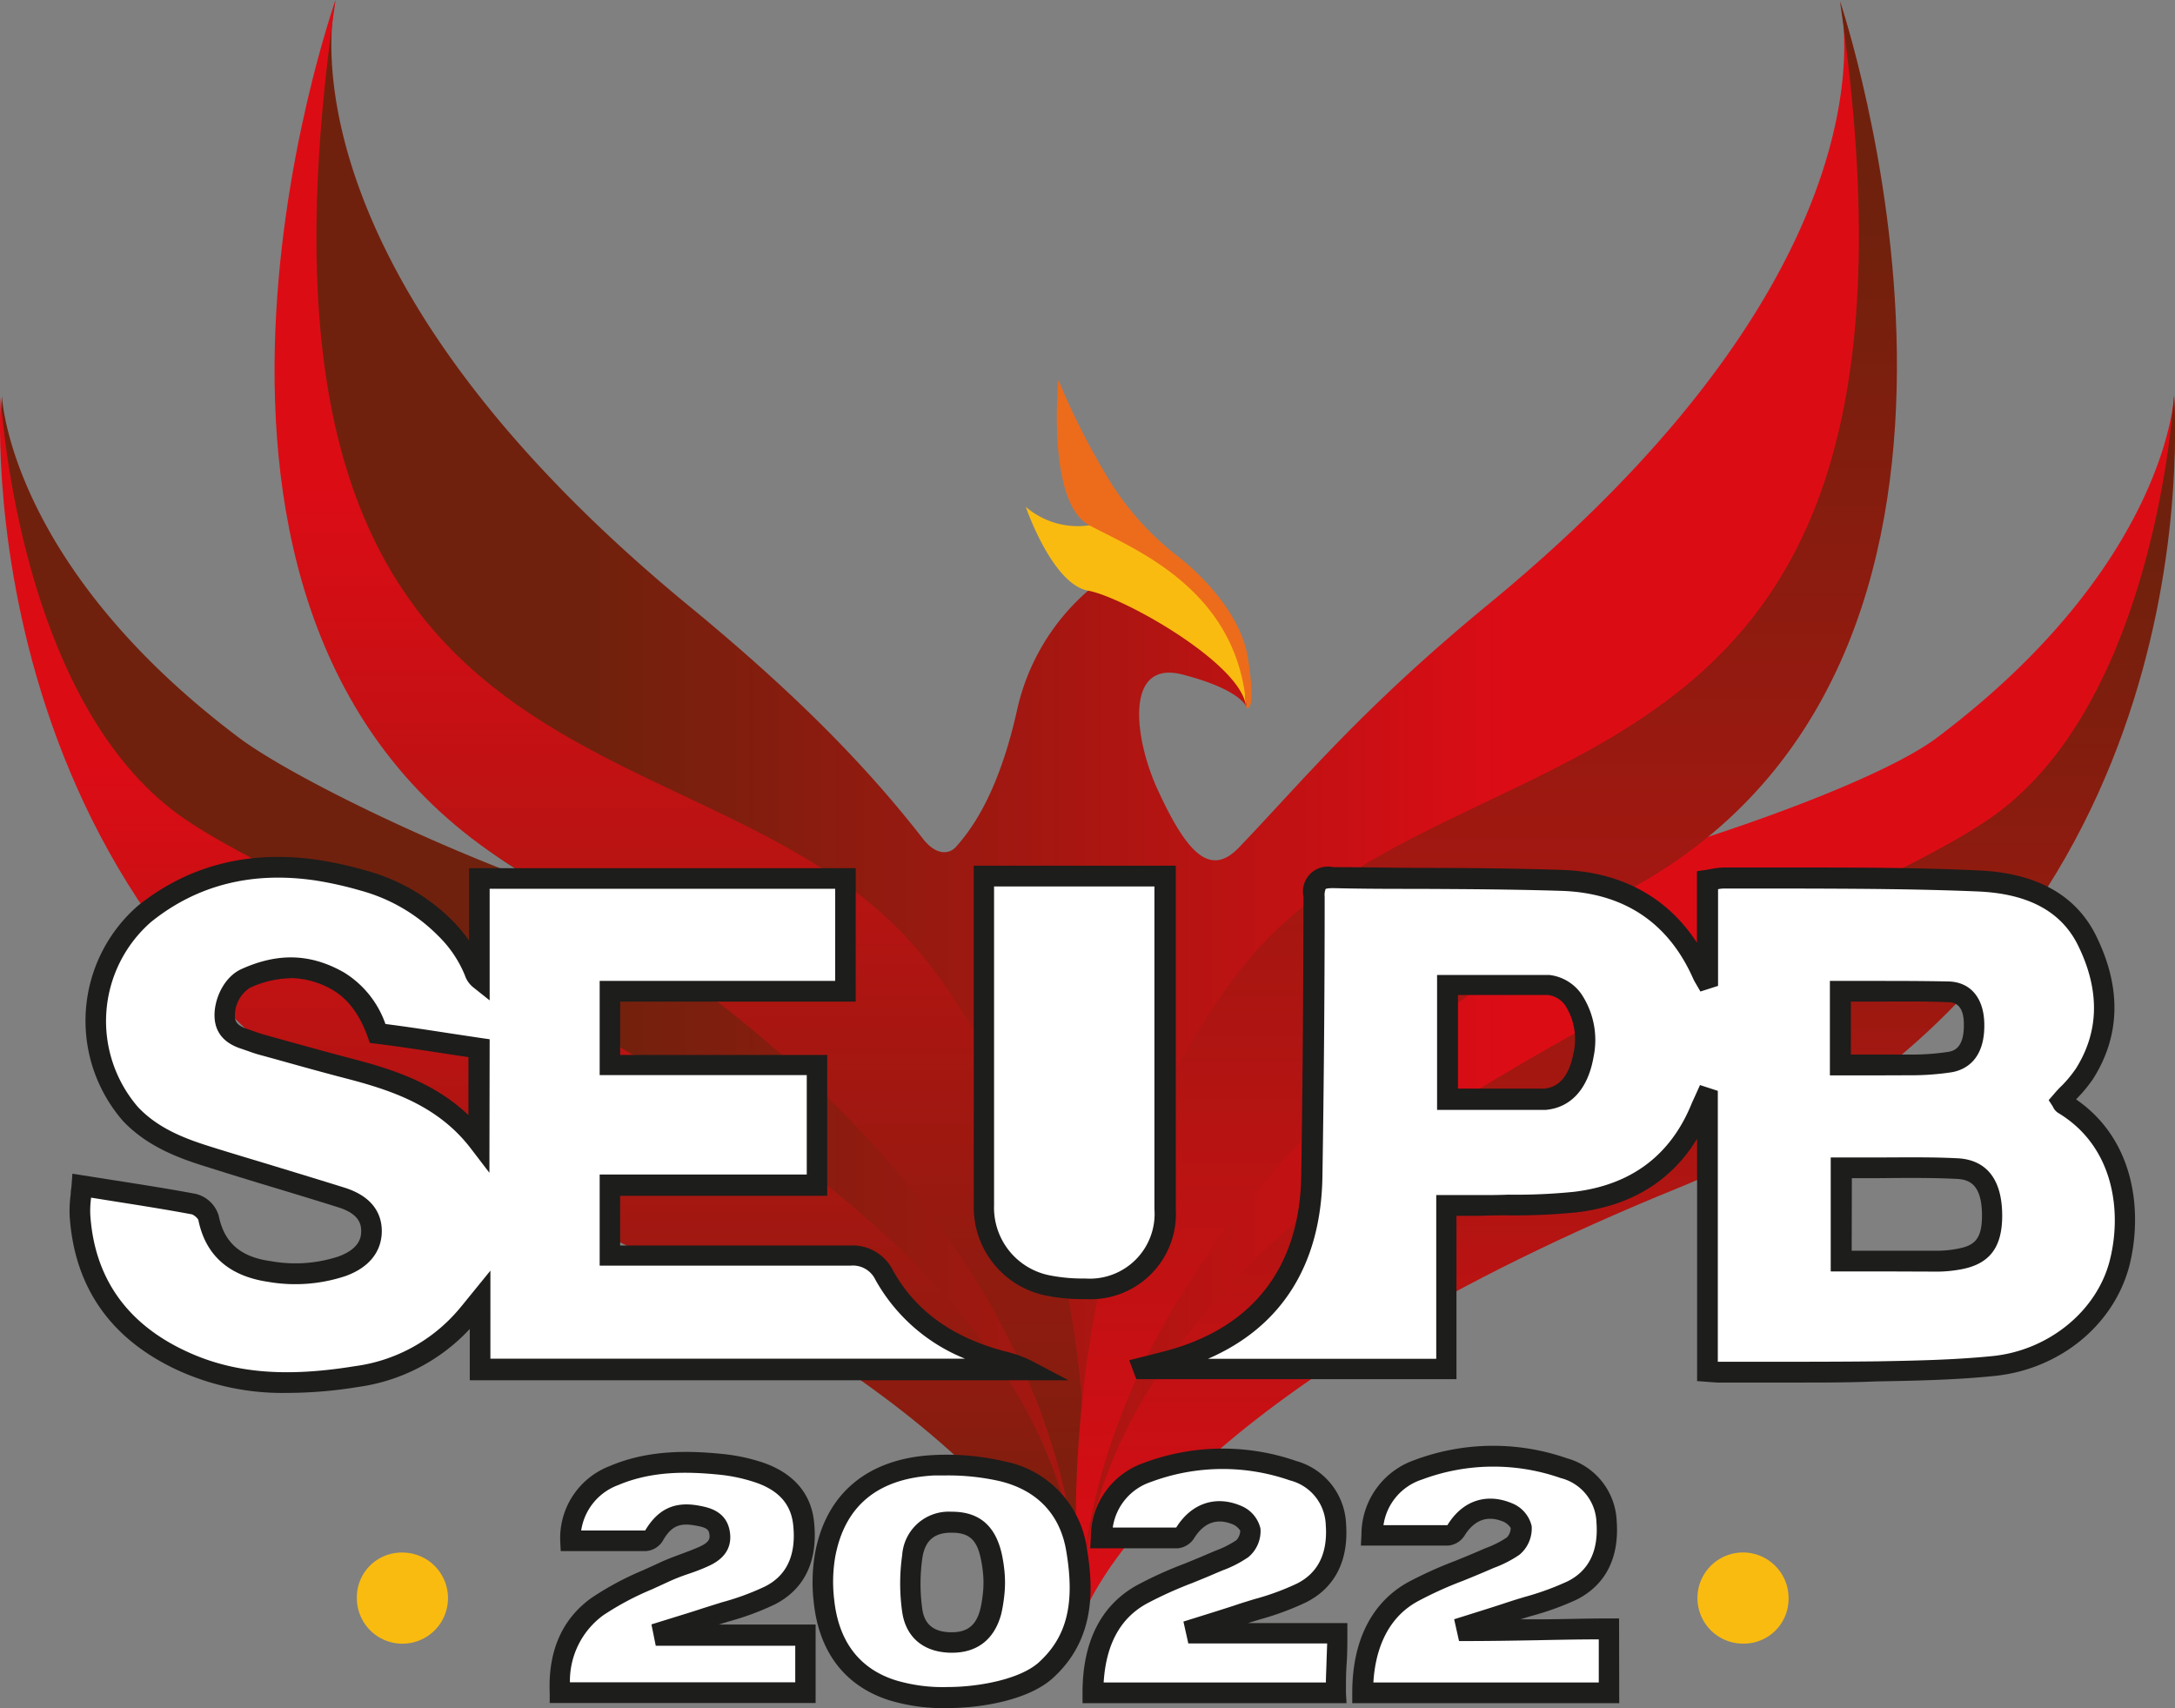 <svg xmlns="http://www.w3.org/2000/svg" xmlns:xlink="http://www.w3.org/1999/xlink" viewBox="0 0 262.56 206.17"><rect x="0" y="0" width="262.56" height="206.17" fill="#808080" stroke="none"/><defs><style>.cls-1{fill:#fff;}.cls-2{fill:url(#Degradado_sin_nombre_2);}.cls-3{fill:url(#Degradado_sin_nombre_9);}.cls-4{fill:url(#Degradado_sin_nombre_260);}.cls-5{fill:url(#Degradado_sin_nombre_260-2);}.cls-6{fill:url(#Degradado_sin_nombre_9-2);}.cls-7{fill:#fabb10;}.cls-8{fill:#ec6c1c;}.cls-9{fill:#1d1d1b;}</style><linearGradient id="Degradado_sin_nombre_2" x1="60.27" y1="97.3" x2="254.66" y2="97.3" gradientUnits="userSpaceOnUse"><stop offset="0.06" stop-color="#70210d"/><stop offset="0.63" stop-color="#dc0c15"/></linearGradient><linearGradient id="Degradado_sin_nombre_9" x1="196.48" y1="195.74" x2="196.48" y2="47.73" gradientUnits="userSpaceOnUse"><stop offset="0" stop-color="#dc0c15"/><stop offset="0.86" stop-color="#70210d"/></linearGradient><linearGradient id="Degradado_sin_nombre_260" x1="65.2" y1="195.74" x2="65.2" y2="48.01" gradientUnits="userSpaceOnUse"><stop offset="0" stop-color="#70210d"/><stop offset="0.7" stop-color="#dc0c15"/></linearGradient><linearGradient id="Degradado_sin_nombre_260-2" x1="82.14" y1="195.74" x2="82.14" y2="0" xlink:href="#Degradado_sin_nombre_260"/><linearGradient id="Degradado_sin_nombre_9-2" x1="179.42" y1="195.74" x2="179.42" y2="0.17" xlink:href="#Degradado_sin_nombre_9"/></defs><g id="Layer_2" data-name="Layer 2"><g id="Capa_1" data-name="Capa 1"><path class="cls-2" d="M262.45,47.77s-.8,20.3-28.57,41.23c-4.9,3.7-16.78,8.51-29.35,12.55C245.54,70.9,222.14.25,222.14.25s8.24,31-42.49,72.71c-15.41,12.69-22.46,21.38-30.07,29.32-3.4,3.55-6.2,1-9.89-7.1-2.74-6-4-15.58,3.06-13.76,6,1.54,7.37,3.28,7.64,3.76a.14.14,0,0,0,.23,0c.22-.31.35-1.38-.07-5.32-.62-5.7-7.24-11.22-9.83-12.9s-10.34-11.8-12.93-20.2c0,0,10.5,23.29,3.57,24.53a26.7,26.7,0,0,0-8.61,14.54c-1.91,8.48-4.66,13.45-7.39,16.43-.75.82-2.31,1.07-3.93-1C104.85,92.8,96.4,84,83,73,32.29,31.2,40.49.11,40.49.11s-25.57,79.12,25,106.65C50,101.06,34.34,93.19,28.79,89,1,68.07.23,47.77.23,47.77s-5,69.15,59.78,95.51c54.67,22.24,67.65,44.76,70.25,51.17l.29,0c2.25-5.32,15.26-28.08,72.11-51.21C267.46,116.92,262.45,47.77,262.45,47.77Z"/><path class="cls-3" d="M202.56,143.4c-56.85,23.13-69.56,46.22-71.8,51.53l-.37.81c0-55.53,90.81-82.9,110.63-97.53,17.62-13,20.93-43.83,21.43-50.48C262.79,53.88,265.73,117.7,202.56,143.4Z"/><path class="cls-4" d="M59.88,143.4c56.85,23.13,68,46.26,70.21,51.58l.3.76c.61-55.53-89.15-82.9-109-97.53C3.8,85.21.58,54.66.08,48-.12,51.33-3.29,117.7,59.88,143.4Z"/><path class="cls-5" d="M130.39,195.74s6.5-48.17-18.69-79.95S25.62,101.7,40.51,0c0,0-27.25,76.71,23.06,105.59S130.28,168.84,130.39,195.74Z"/><path class="cls-6" d="M130.39,195.74s-5.61-47.19,19.59-79S237,101.87,222.12.17c0,0,26.3,77.52-24,106.4S130.69,168.75,130.39,195.74Z"/><path class="cls-7" d="M123.83,61.18s3.19,9.33,7.51,10.11,18.6,8.87,19.07,14L150,78.62s-5.18-9.4-11.94-13a9.73,9.73,0,0,0-1.45-.62l-3.92-1.38a4,4,0,0,0-1.19-.21h0A9.65,9.65,0,0,1,123.83,61.18Z"/><path class="cls-8" d="M127.76,45.87s-1.43,14.72,3.7,17.51,18,7.6,19,22.06c0,0,1.26.84.19-6s-8.52-12.33-8.52-12.33a34.52,34.52,0,0,1-8.53-9.66A90.2,90.2,0,0,1,127.76,45.87Z"/><path class="cls-1" d="M118.78,105.74h21.89v1.86q0,19.17,0,38.35c0,5.77-3.83,9.62-9.62,9.62a22.94,22.94,0,0,1-4.38-.38,9.63,9.63,0,0,1-7.87-9.7q0-19,0-38Z"/><path class="cls-9" d="M131.05,156.81h0a22.55,22.55,0,0,1-4.63-.4,10.88,10.88,0,0,1-8.87-10.92q0-13.56,0-27.13V104.49h24.39v14.07q0,13.69,0,27.39a10.31,10.31,0,0,1-10.86,10.86ZM120,107v11.37q0,13.56,0,27.13a8.33,8.33,0,0,0,6.87,8.47,20.52,20.52,0,0,0,4.13.35h0a7.82,7.82,0,0,0,8.36-8.37q0-13.69,0-27.38V107Z"/><path class="cls-1" d="M206.1,118.1V106.24a13.41,13.41,0,0,1,2-.28c10.19.08,20.39,0,30.57.39,5.48.23,10.73,2,13.35,7.44,2.5,5.24,2.82,10.66-.42,15.83a30.65,30.65,0,0,1-2.75,3.28c.07.11.12.3.25.37,7.07,4.27,8.47,12.64,6.76,19.25s-7.82,11.65-15.2,12.4c-4.67.48-9.39.57-14.1.65-6.42.1-12.84,0-19.26.05-.3,0-.59-.05-1.2-.09V132.58l-.22-.07c-.19.43-.4.86-.58,1.3-2.81,6.79-8.06,10.45-15.19,11.29-3.78.45-7.64.3-11.46.4-1.29,0-2.58,0-4.1,0v19.73H138l-.06-.17c1.18-.3,2.37-.58,3.54-.9,10.76-3,16.64-10.7,16.82-22.2q.27-16.87.27-33.76c0-1.83.59-2.31,2.31-2.28,9.19.14,18.38,0,27.57.33,7.9.26,13.74,4,17,11.37.09.2.21.38.31.57Zm-31.38.83v13.72c7.07,0,6.34.08,11.76.08,2.84-.26,4.2-2.63,4.68-5.36.71-4.05-1-8.1-4.27-8.44Zm47.56,33.29c4,0,7.88,0,11.75,0a15.66,15.66,0,0,0,2.46-.25c2.9-.53,4-2,4-5.25,0-3.51-1.27-5.53-4.2-5.68-4.62-.24-9.26-.07-14-.07Zm-.13-32.57v8.88c2.92,0,5.72,0,8.53,0a31.09,31.09,0,0,0,4.73-.35c2-.37,2.94-2,2.88-4.61,0-2.24-1-3.78-3-3.86C231,119.53,226.61,119.65,222.15,119.65Z"/><path class="cls-9" d="M217.53,166.88H207.32l-.75-.05-1.7-.13V137.45c-3.13,5.13-8,8.12-14.59,8.89a75.79,75.79,0,0,1-8.22.36c-1.12,0-2.24,0-3.36.05-.88,0-1.77,0-2.72,0h-.16v19.72H137.17l-.85-2.29,2.47-.62c.8-.2,1.59-.4,2.38-.62,10.24-2.87,15.74-10.14,15.91-21s.26-21.87.27-33.74a3,3,0,0,1,3.58-3.53c3.51,0,7,.07,10.51.09,5.6,0,11.38.06,17.08.24,7.14.23,12.72,3.25,16.33,8.79v-8.63l1.07-.16.61-.1a8.77,8.77,0,0,1,1.61-.19l8.31,0c7.31,0,14.86,0,22.29.35,7.12.29,12,3,14.42,8.15,2.94,6.12,2.77,11.86-.48,17a17.32,17.32,0,0,1-2,2.42l-.06.07c7.26,5,8,13.83,6.44,20.05-1.86,7.17-8.4,12.53-16.28,13.33-4.84.5-9.82.58-14.21.66C223.59,166.87,220.54,166.88,217.53,166.88Zm-9.34-2.51h4.69c4.49,0,9.13,0,13.68-.05,4.34-.08,9.26-.16,14-.64,6.73-.69,12.54-5.41,14.11-11.48,1.46-5.63.71-13.69-6.2-17.86a1.68,1.68,0,0,1-.66-.78l-.5-.77.61-.7c.31-.37.63-.72,1-1.07a14.72,14.72,0,0,0,1.69-2.06c2.77-4.41,2.89-9.33.35-14.63-2-4.27-6.06-6.48-12.27-6.73-7.39-.31-14.92-.33-22.2-.35l-8.33,0a3.51,3.51,0,0,0-.76.08V119l-2.13.68-.58-1a5.21,5.21,0,0,1-.28-.52c-3-6.81-8.38-10.38-15.92-10.63-5.66-.18-11.43-.21-17-.24-3.51,0-7,0-10.54-.09-.76,0-.92.1-.92.1h0a2,2,0,0,0-.12.94c0,11.87-.1,22.92-.27,33.77-.17,10.62-4.92,18.15-13.81,22h27.55V144.25H176c.92,0,1.78,0,2.64,0,1.13,0,2.27,0,3.41-.05a69.92,69.92,0,0,0,7.93-.34c6.86-.81,11.63-4.35,14.18-10.53.13-.32.28-.63.42-.94l.64-1.42,2.15.7v32.7Zm20.34-10.9H221V139.71h1.25c1.41,0,2.81,0,4.21,0,3.23,0,6.58-.07,9.86.1,2.45.12,5.37,1.43,5.38,6.92,0,3.86-1.54,5.86-5,6.49a16.76,16.76,0,0,1-2.67.27Zm-5-2.5h1.91c2.9,0,5.74,0,8.59,0a13.72,13.72,0,0,0,2.23-.23c2-.37,3-1.06,3-4,0-3.77-1.52-4.36-3-4.44-3.2-.16-6.36-.12-9.71-.09l-3,0Zm-37-17h-.06c-2.55,0-3.74,0-5,0-1.44,0-3,0-6.74,0h-1.25V117.68H187a5.47,5.47,0,0,1,3.87,2.26,10,10,0,0,1,1.5,7.64c-.67,3.85-2.73,6.12-5.79,6.39ZM176,131.4c2.88,0,4.25,0,5.52,0s2.44,0,4.93,0c1.86-.2,3-1.65,3.51-4.33a7.59,7.59,0,0,0-1-5.7,3,3,0,0,0-2.08-1.27H176Zm51.26-1.6H220.9V118.4h1.25l3.87,0c3.06,0,6.21,0,9.3.07,2.58.11,4.16,2,4.22,5.09.09,4.47-2.41,5.59-3.91,5.86a32.55,32.55,0,0,1-4.93.37C229.54,129.79,228.39,129.8,227.23,129.8Zm-3.83-2.51h1.33c2,0,4,0,5.92,0a29.26,29.26,0,0,0,4.54-.33c.52-.1,1.91-.35,1.85-3.35,0-2.57-1.38-2.62-1.82-2.64-3-.12-6-.09-9.18-.07l-2.64,0Z"/><path class="cls-1" d="M102,106v13.62H73.61v8.94h25v14.49h-25v8.46h1.93c9,0,18,0,27.05,0a4.19,4.19,0,0,1,4.14,2.33c3.15,5.64,8.19,8.76,14.3,10.37a12.94,12.94,0,0,1,2.91,1H58v-8.4c-.85,1-1.37,1.72-1.94,2.36a21.25,21.25,0,0,1-13,6.9c-7.19,1.18-14.34,1.26-21.11-1.89C14.51,160.78,10.2,155,9.65,146.71a26.64,26.64,0,0,1,.23-3.59c4.64.74,9.1,1.39,13.53,2.22A2.66,2.66,0,0,1,25.17,147c.82,4.1,3.53,5.94,7.36,6.5a17.93,17.93,0,0,0,8.72-.62c2.38-.84,3.6-2.31,3.59-4.28s-1.15-3.25-3.61-4c-5.49-1.73-11-3.34-16.49-5.09-3.32-1.05-6.51-2.39-9-5-6.23-6.58-5.41-18.48,1.7-24.17,6.17-4.94,13.26-6.4,20.92-5.23a43.72,43.72,0,0,1,5.48,1.23,22,22,0,0,1,10,5.85,15.34,15.34,0,0,1,3.39,5.14,1.86,1.86,0,0,0,.63.91V106ZM57.83,126.5c-4.12-.61-8.17-1.27-12.23-1.78-1.38-3.89-3.47-5.59-4.68-6.27a11.55,11.55,0,0,0-11.24-.37,5.15,5.15,0,0,0-2.54,4.61,2.88,2.88,0,0,0,2.38,2.69c.67.22,1.33.48,2,.67,3.51,1,7,2,10.52,2.88,6,1.55,11.66,3.51,15.79,8.92Z"/><path class="cls-9" d="M34.62,168.13a30.39,30.39,0,0,1-13.21-2.76c-8.06-3.75-12.43-10-13-18.58a15,15,0,0,1,.12-2.6c0-.38.08-.76.11-1.16l.1-1.36,1.34.21,3.43.54c3.5.55,6.8,1.06,10.14,1.69a3.84,3.84,0,0,1,2.75,2.62c.66,3.26,2.61,5,6.32,5.5a16.69,16.69,0,0,0,8.12-.56c2.77-1,2.76-2.57,2.76-3.1,0-.84-.29-2.06-2.73-2.83s-5.1-1.58-7.65-2.35c-3-.9-5.91-1.8-8.85-2.73-3.16-1-6.76-2.43-9.52-5.35a18.41,18.41,0,0,1,1.82-26c6.15-4.91,13.51-6.76,21.89-5.49a46.66,46.66,0,0,1,5.64,1.26,23.4,23.4,0,0,1,10.56,6.19,21.83,21.83,0,0,1,1.86,2.24v-8.72h46.68V120.9H74.86v6.44h25v17h-25v6h7.73q10,0,20,0h0a5.43,5.43,0,0,1,5.2,3c2.73,4.89,7.16,8.09,13.52,9.77a15,15,0,0,1,3.19,1.13l4.47,2.36H56.71v-6.19a22.6,22.6,0,0,1-13.46,7A53.67,53.67,0,0,1,34.62,168.13ZM11,144.56a11.42,11.42,0,0,0-.1,2.07c.5,7.6,4.4,13.14,11.57,16.47,5.63,2.63,11.92,3.18,20.38,1.8a19.83,19.83,0,0,0,12.23-6.5c.36-.4.7-.82,1.12-1.34l3-3.69V164H116.5a21.59,21.59,0,0,1-10.83-9.54,3,3,0,0,0-3-1.69q-10,0-20,0H72.39v-11h25v-12h-25V118.4h28.43V107.28H59.11v13.47l-2-1.59a3.13,3.13,0,0,1-1-1.46A14.11,14.11,0,0,0,52.94,113a20.88,20.88,0,0,0-9.43-5.51,44,44,0,0,0-5.33-1.2c-7.67-1.16-14.38.51-19.95,5a15.89,15.89,0,0,0-1.57,22.34c2.36,2.5,5.46,3.73,8.46,4.68S31,140.1,33.93,141c2.56.78,5.12,1.56,7.68,2.36,3.69,1.17,4.47,3.48,4.48,5.21,0,2.52-1.56,4.46-4.43,5.47a19.19,19.19,0,0,1-9.31.68c-4.72-.7-7.55-3.21-8.41-7.49a1.73,1.73,0,0,0-.76-.65c-3.31-.62-6.59-1.13-10.06-1.68Zm48.08-3-2.24-2.93c-4-5.22-9.66-7.05-15.11-8.47-2.82-.73-5.67-1.53-8.43-2.3l-2.11-.58c-.44-.12-.87-.28-1.3-.43l-.75-.26c-2.07-.66-3.16-1.95-3.24-3.83-.09-2.1,1.11-4.84,3.27-5.8,4.44-2,8.37-1.85,12.36.42a11.9,11.9,0,0,1,5,6.22c2.68.34,5.38.76,8,1.16l3.52.53,1.06.15Zm-24-23.48a12.17,12.17,0,0,0-4.93,1.16,4,4,0,0,0-1.79,3.42c0,.67.3,1.16,1.52,1.55l.82.29c.37.13.75.26,1.13.37l2.11.59c2.75.76,5.59,1.55,8.38,2.28,4.95,1.29,10.07,2.9,14.23,6.86v-7l-2.46-.37c-2.85-.44-5.79-.89-8.68-1.25l-.76-.09-.26-.73c-1.27-3.57-3.12-5-4.12-5.6A10.31,10.31,0,0,0,35.11,118.06Z"/><path class="cls-1" d="M114.45,204.92a21.12,21.12,0,0,1-6.75-.89c-5.16-1.66-7.68-5.56-8.22-10.79a19.34,19.34,0,0,1,.13-5.48c1.21-6.72,5.71-10.51,13.14-10.88a29.34,29.34,0,0,1,8.15.71c4.93,1.17,8.19,4.35,9,9.44.91,5.33.73,10.54-3.66,14.57C123.57,204.09,118,204.92,114.45,204.92Zm5.47-12.28a13.17,13.17,0,0,0,0-3.26c-.07-.56-.15-1.1-.27-1.64-.67-2.82-2.18-4-4.84-4a4.37,4.37,0,0,0-4.71,4.16,23.27,23.27,0,0,0,0,6.51c.37,2.55,2.12,3.79,4.61,3.85s4.21-1.16,4.86-3.8A17.8,17.8,0,0,0,119.92,192.64Z"/><path class="cls-9" d="M114.45,206.17a22.4,22.4,0,0,1-7.13-.95c-5.32-1.71-8.46-5.81-9.09-11.85a20.7,20.7,0,0,1,.15-5.83c1.31-7.28,6.39-11.51,14.31-11.91a30.69,30.69,0,0,1,8.5.75,12.44,12.44,0,0,1,10,10.44c.82,4.83,1.1,11-4.06,15.7C124.2,205.21,118.46,206.17,114.45,206.17Zm-.2-28.08c-.48,0-1,0-1.43,0-6.83.34-10.86,3.66-12,9.86a17.93,17.93,0,0,0-.12,5.12c.52,5,3,8.33,7.37,9.73a19.82,19.82,0,0,0,6.36.83c3.72,0,8.75-.94,11-3,3.38-3.09,4.36-7.11,3.28-13.44-.75-4.44-3.56-7.36-8.1-8.43A28.33,28.33,0,0,0,114.25,178.09Zm.68,21.4h-.2c-3.26-.07-5.38-1.87-5.82-4.92a24.36,24.36,0,0,1,0-6.87,5.63,5.63,0,0,1,5.94-5.23h.06c3.24,0,5.21,1.63,6,5a16.66,16.66,0,0,1,.3,1.76,14.22,14.22,0,0,1,0,3.57,17.83,17.83,0,0,1-.34,2C120.06,197.85,118,199.49,114.93,199.49ZM114.87,185h-.05c-2.08,0-3.18,1-3.48,3.09a21.87,21.87,0,0,0,0,6.15c.26,1.83,1.38,2.74,3.4,2.78s3.11-.81,3.61-2.84a13.53,13.53,0,0,0,.28-1.67h0a11.65,11.65,0,0,0,0-2.95,13.39,13.39,0,0,0-.25-1.5C117.9,185.8,116.93,185,114.87,185Z"/><path class="cls-1" d="M132.93,185.62c.22-4.06,2.2-6.63,5.59-7.91a25.87,25.87,0,0,1,17.59-.21,7,7,0,0,1,5.17,6.44c.27,3.57-.85,6.66-4.14,8.32a55.76,55.76,0,0,1-7.55,2.65c-1.75.58-3.51,1.12-5.26,1.67l.12.54h17c0,2.35-.17,4.92-.17,7.21H131.94c0-5.05,1.58-9.51,6-12,2.65-1.48,5.57-2.45,8.35-3.67a19.17,19.17,0,0,0,3.75-1.83,2.89,2.89,0,0,0,1-2.3,2.75,2.75,0,0,0-1.57-1.73c-2.58-1.11-4.82-.25-6.31,2.15a1.44,1.44,0,0,1-1,.61C139.15,185.64,136.16,185.62,132.93,185.62Z"/><path class="cls-9" d="M162.55,205.58H130.68v-1.26c0-6.22,2.27-10.61,6.61-13a48.25,48.25,0,0,1,5.7-2.58c.92-.38,1.85-.75,2.76-1.15l.92-.39a12.05,12.05,0,0,0,2.59-1.3,1.78,1.78,0,0,0,.46-1.14,2,2,0,0,0-.82-.73c-1.95-.84-3.56-.28-4.76,1.66a2.66,2.66,0,0,1-2,1.2c-2.31,0-4.63,0-7.05,0h-3.48l.07-1.31a9.5,9.5,0,0,1,6.39-9,27.13,27.13,0,0,1,18.42-.23,8.24,8.24,0,0,1,6,7.53c.34,4.47-1.33,7.77-4.83,9.53a34.32,34.32,0,0,1-5.57,2.06l-1.44.44h12v1.25c0,1.2,0,2.45-.09,3.69s-.08,2.39-.08,3.52Zm-29.32-2.5h26.83c0-.77.05-1.56.07-2.35s.06-1.58.08-2.36H143.45l-.59-2.64,2.75-.86c1.19-.37,2.39-.75,3.58-1.14.73-.25,1.47-.47,2.21-.7a30.65,30.65,0,0,0,5.17-1.89c2.56-1.29,3.73-3.68,3.47-7.11a5.73,5.73,0,0,0-4.32-5.34,24.7,24.7,0,0,0-16.76.18,6.82,6.82,0,0,0-4.63,5.51h.77c2.37,0,4.63,0,6.89,0l0,0c1.84-2.94,4.78-3.93,7.85-2.61a3.92,3.92,0,0,1,2.32,2.73,4.08,4.08,0,0,1-1.46,3.45,13.9,13.9,0,0,1-3.11,1.6l-.88.37c-.93.41-1.88.79-2.82,1.17a48.88,48.88,0,0,0-5.42,2.45C135.26,195.29,133.52,198.44,133.23,203.08Z"/><path class="cls-1" d="M68.87,186a8.05,8.05,0,0,1,5.22-7.87c4.11-1.76,8.44-1.8,12.78-1.38a22.29,22.29,0,0,1,4.64,1c3,1,5.13,2.91,5.48,6.19.4,3.67-.6,6.94-4.06,8.7a53.88,53.88,0,0,1-7.54,2.66c-1.76.58-3.54,1.11-5.3,1.65l.09.48h17v6.91H67.56c-.17-4.22,1.07-7.92,4.5-10.39a49.17,49.17,0,0,1,7.9-4.09c1.65-.78,3.42-1.28,5.08-2.05,1.14-.53,2.06-1.36,1.79-2.85s-1.49-1.83-2.7-2.05c-2.45-.44-3.94.32-5.23,2.47a1.37,1.37,0,0,1-1,.61C75,186,72,186,68.87,186Z"/><path class="cls-9" d="M98.46,205.56H66.36l0-1.2c-.21-5.06,1.48-8.91,5-11.46a36.44,36.44,0,0,1,6.3-3.38l1.8-.82c.89-.43,1.81-.77,2.7-1.1s1.62-.6,2.38-.95c1.16-.54,1.17-1,1.09-1.51s-.34-.78-1.69-1C82,183.77,81,184.24,80,186a2.59,2.59,0,0,1-2,1.22c-2.31,0-4.62,0-7,0H67.69l-.06-1.18a9.31,9.31,0,0,1,6-9.09c4.68-2,9.62-1.84,13.39-1.47a22.5,22.5,0,0,1,4.91,1c3.77,1.24,6,3.74,6.34,7.24.5,4.67-1.14,8.11-4.74,9.94a33,33,0,0,1-5.61,2.07l-1.15.36H98.46Zm-29.66-2.5H96v-4.41H79.16l-.52-2.58,2.74-.85c1.2-.37,2.41-.74,3.61-1.14l2.17-.68a31,31,0,0,0,5.2-1.91c2.64-1.33,3.78-3.84,3.39-7.44-.27-2.52-1.79-4.2-4.63-5.14a20,20,0,0,0-4.37-.92c-3.7-.36-8-.49-12.16,1.28a6.92,6.92,0,0,0-4.43,5.47H71c2.3,0,4.56,0,6.82,0l.06,0c1.56-2.61,3.57-3.55,6.51-3,1.06.2,3.27.6,3.7,3.06.23,1.29,0,3.06-2.5,4.2-.85.4-1.72.72-2.56,1s-1.71.63-2.5,1l-1.83.84a34.34,34.34,0,0,0-5.88,3.13A9.84,9.84,0,0,0,68.8,203.06Z"/><path class="cls-7" d="M48.53,187.4a5.5,5.5,0,1,1-5.45,5.46A5.4,5.4,0,0,1,48.53,187.4Z"/><path class="cls-7" d="M210.41,198.39a5.5,5.5,0,1,1,5.5-5.4A5.4,5.4,0,0,1,210.41,198.39Z"/><path class="cls-1" d="M165.59,185.34c.21-4.07,2.2-6.63,5.59-7.92a25.84,25.84,0,0,1,17.58-.2,7,7,0,0,1,5.18,6.43c.27,3.57-.86,6.66-4.15,8.32a55.32,55.32,0,0,1-7.55,2.66c-1.74.58-3.5,1.11-5.26,1.66l.12.54c5.64,0,11.38-.21,17.12-.21v7.71H164.5c0-5.05,1.67-9.79,6.07-12.24,2.64-1.48,5.56-2.46,8.34-3.68a19.17,19.17,0,0,0,3.75-1.83,2.93,2.93,0,0,0,1-2.3,2.82,2.82,0,0,0-1.58-1.73c-2.57-1.1-4.81-.25-6.31,2.15a1.38,1.38,0,0,1-1,.61C171.8,185.36,168.82,185.34,165.59,185.34Z"/><path class="cls-9" d="M195.47,205.58H163.24v-1.26c0-6.29,2.36-10.9,6.71-13.33a49.93,49.93,0,0,1,5.7-2.58c.92-.37,1.84-.75,2.75-1.14l.93-.4a12,12,0,0,0,2.58-1.3,1.74,1.74,0,0,0,.46-1.14,2.08,2.08,0,0,0-.82-.73c-1.95-.84-3.55-.28-4.76,1.66a2.6,2.6,0,0,1-2,1.2c-2.31,0-4.61,0-7,0h-3.51l.07-1.32a9.53,9.53,0,0,1,6.39-9,27.07,27.07,0,0,1,18.42-.22,8.22,8.22,0,0,1,6,7.53c.34,4.47-1.33,7.76-4.83,9.53a33.93,33.93,0,0,1-5.57,2l-1.22.38,2,0c2.84,0,5.77-.11,8.66-.11h1.25Zm-29.68-2.5H193v-5.2c-2.46,0-4.95.05-7.36.1-2.8.05-5.69.1-8.51.1h-1l-.59-2.63,2.71-.85c1.21-.38,2.42-.76,3.62-1.16.73-.24,1.47-.47,2.21-.69a33,33,0,0,0,5.18-1.89c2.56-1.29,3.72-3.69,3.46-7.11a5.71,5.71,0,0,0-4.31-5.34,24.58,24.58,0,0,0-16.76.18,6.8,6.8,0,0,0-4.64,5.5h.81c2.35,0,4.6,0,6.85,0l.06,0c1.83-3,4.77-3.93,7.84-2.62a3.92,3.92,0,0,1,2.33,2.74,4.14,4.14,0,0,1-1.47,3.45,14,14,0,0,1-3.1,1.59l-.88.38c-.93.4-1.88.79-2.82,1.17a46.35,46.35,0,0,0-5.42,2.45C167.22,195.39,166,199.56,165.79,203.08Z"/></g></g></svg>